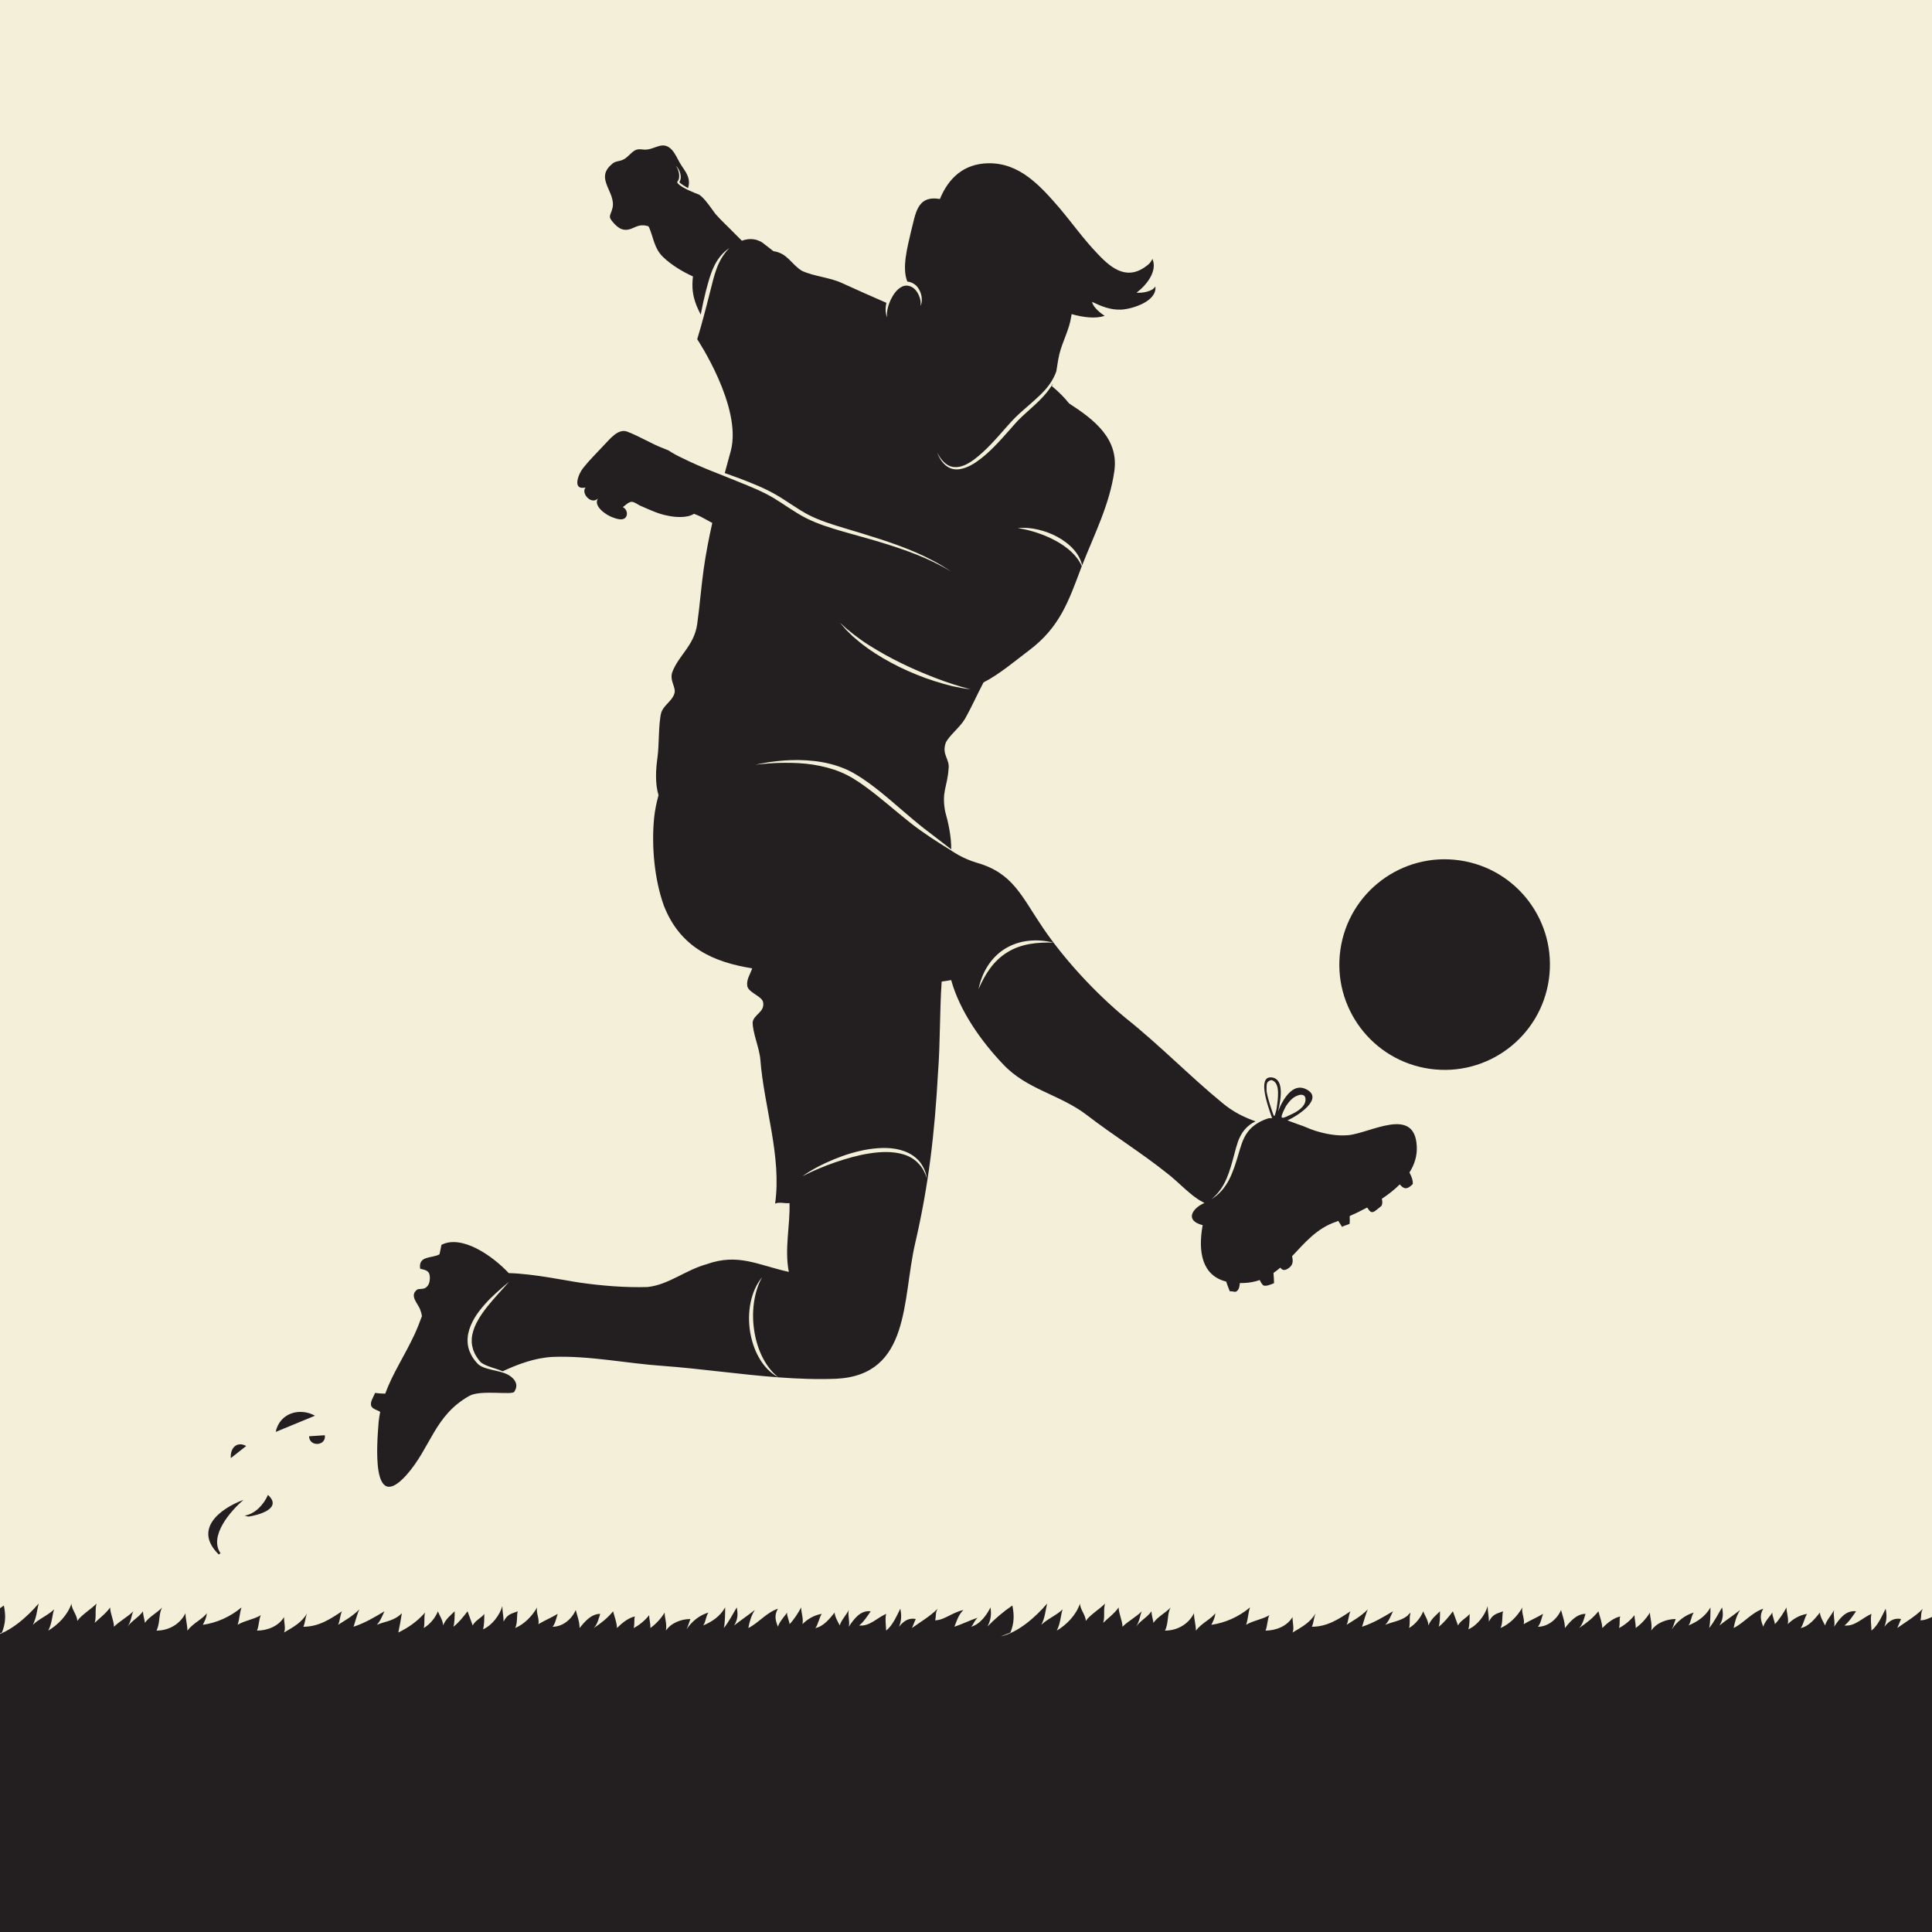 <?xml version="1.0" encoding="utf-8"?>
<!-- Generator: Adobe Illustrator 27.5.0, SVG Export Plug-In . SVG Version: 6.00 Build 0)  -->
<svg version="1.1" xmlns="http://www.w3.org/2000/svg" xmlns:xlink="http://www.w3.org/1999/xlink" x="0px" y="0px"
	 viewBox="0 0 500 500" style="enable-background:new 0 0 500 500;" xml:space="preserve">
<g id="BACKGROUND">
	<rect style="fill:#F4EFD9;" width="500" height="500"/>
</g>
<g id="OBJECTS">
	<path style="fill:none;stroke:#231F20;stroke-miterlimit:10;" d="M189,488"/>
	<g>
		<path style="fill:#231F20;" d="M57.067,401.986c-3.111-4.527,2.769-11.102,5.961-13.828c-6.366,2.376-12.965,7.71-6.414,14.139
			L57.067,401.986z"/>
		<path style="fill:#231F20;" d="M63.299,392.238c2.767-0.436,4.957-2.873,6.05-5.357c3.92,3.57-2.638,5.278-5.071,5.616
			L63.299,392.238z"/>
		<path style="fill:#231F20;" d="M71.343,370.581c1.088-5.014,6.31-6.337,10.18-4.197L71.343,370.581z"/>
		<path style="fill:#231F20;" d="M79.983,371.708c0.101,2.863,4.515,2.496,4.08-0.271L79.983,371.708z"/>
		<path style="fill:#231F20;" d="M59.737,377.357c-0.22-2.648,1.614-4.442,3.979-3.135L59.737,377.357z"/>
	</g>
	<g>
		<g>
			<path style="fill:#231F20;" d="M132.089,356.153c0.051,0.038,0.095,0.08,0.144,0.119c0.004,0.003,0.008,0.005,0.012,0.008
				C132.197,356.232,132.139,356.198,132.089,356.153z"/>
			<path style="fill:#231F20;" d="M366.657,296.641c-0.531-10.514-11.978-3.381-17.775-2.855c-2.894,0.262-5.846-0.317-8.599-1.174
				c-1.388-0.432-2.696-1.132-4.078-1.549c-0.366-0.111-3.014-1.115-3.024-1.11c2.493-1.053,9.922-5.804,4.608-8.173
				c-3.15-1.404-5.675,2.381-7.04,5.875c0.925-3.797,1.552-8.807-1.967-8.836c-3.086,0.076-1.03,6.535,0.441,10.551
				c-0.327-0.006-0.643,0.014-0.955,0.042c-2.148,0.69-4.075,1.826-5.342,3.525c-1.296,1.694-1.841,3.831-2.483,5.996
				c-0.638,2.153-1.316,4.341-2.366,6.381c-1.046,2.031-2.581,3.865-4.53,5.013c1.77-1.415,3.022-3.293,3.894-5.317
				c0.87-2.033,1.436-4.187,2.013-6.356c0.293-1.089,0.573-2.169,0.957-3.277c0.408-1.089,0.959-2.164,1.738-3.066
				c0.766-0.9,1.733-1.623,2.788-2.103c-2.908-1.04-5.73-2.38-8.542-4.726c-8.447-6.92-16.377-15.111-25.152-22.078
				c-7.833-6.497-15.716-15.02-21.288-23.216c-5.573-8.196-7.749-14.227-17.133-16.903c-1.878-0.545-3.466-1.286-4.697-1.965
				c-0.836-0.462-1.504-0.892-1.952-1.204c-3.62-2.235-7.221-4.531-10.58-7.175c-3.959-3.123-7.678-6.499-11.708-9.407
				c-2.015-1.471-4.088-2.795-6.348-3.722c-2.264-0.935-4.673-1.538-7.119-1.924c-2.451-0.376-4.945-0.495-7.441-0.471
				c-2.499-0.001-4.997,0.211-7.494,0.491c4.906-1.075,9.997-1.514,15.059-0.973c2.529,0.261,5.043,0.832,7.44,1.762
				c2.422,0.909,4.603,2.332,6.653,3.792c4.128,2.958,7.814,6.397,11.653,9.594c1.914,1.614,3.871,3.149,5.886,4.646
				c1.342,1.012,2.669,2.05,3.998,3.083c0.044-3.221-0.714-6.811-1.569-9.81c-0.949-5.185,0.559-6.318,0.883-10.985
				c0.374-2.64-1.843-3.628-0.715-6.834c0.94-1.887,3.578-3.87,4.895-6.04c1.699-2.96,3.15-6.261,4.865-9.538
				c4.043-2.035,8.235-5.62,11.801-8.3c7.913-5.949,10.215-12.693,13.458-21.323c0.06-0.157,0.123-0.312,0.184-0.468
				c-0.659-1.464-1.643-2.701-2.772-3.759c-1.236-1.133-2.637-2.083-4.126-2.875c-1.48-0.811-3.057-1.452-4.668-1.996
				c-1.619-0.524-3.275-0.964-5.001-1.218c1.738-0.174,3.518-0.011,5.233,0.392c1.72,0.393,3.39,1.018,4.957,1.854
				c1.554,0.852,3.025,1.906,4.217,3.245c1.075,1.182,1.903,2.633,2.232,4.175c3.157-8.06,7.112-15.714,8.341-24.391
				c1.181-8.337-5.111-13.282-11.701-17.526c-1.19-1.503-2.664-2.996-4.465-4.484c0.11-0.233,0.197-0.46,0.289-0.689
				c-0.727,1.263-1.634,2.422-2.617,3.48c-1.377,1.512-2.935,2.81-4.407,4.168c-0.732,0.681-1.49,1.353-2.152,2.058
				c-0.675,0.72-1.33,1.482-1.989,2.241c-2.673,2.995-5.351,6.102-8.763,8.425c-0.856,0.569-1.768,1.075-2.751,1.435
				c-0.977,0.354-2.064,0.553-3.123,0.347c-1.06-0.207-1.98-0.835-2.648-1.612c-0.681-0.777-1.147-1.694-1.518-2.628
				c0.478,0.885,1.028,1.736,1.73,2.428c0.7,0.689,1.582,1.176,2.523,1.28c1.909,0.232,3.741-0.809,5.303-1.944
				c3.154-2.38,5.771-5.447,8.422-8.458c0.673-0.75,1.343-1.504,2.056-2.24c0.729-0.749,1.491-1.4,2.243-2.077
				c1.519-1.332,3.041-2.635,4.47-4.011c1.42-1.381,2.684-2.926,3.53-4.712c0.214-0.428,0.397-0.871,0.555-1.323
				c0.251-1.405,0.408-2.844,0.788-4.454c0.797-3.253,2.585-6.367,3.052-9.668c0.042-0.228,0.076-0.455,0.115-0.683
				c3.039,0.836,6.063,1.25,8.549,0.459c-1.125-0.75-3-2.25-3.25-3.625c2.375,1.125,4.75,2.125,7.5,2C293,80,299.5,78,299,74.125
				c-0.75,1.375-3.5,1.75-4.875,1.625c2.5-1.875,5.5-5.5,4.125-8.75c-0.25,0.5-0.625,1.125-1.125,1.5c-5.125,4.25-9.25,1.25-13-2.75
				c-3.625-3.75-6.625-8-10-12c-5-5.75-10.25-11.625-18.375-11.5c-6.25,0.125-10.25,3.75-12.5,9.25c-6-1-6.25,3.75-7.5,8.5
				c-0.825,3.653-2.424,9.303-0.93,12.871c0.181,0.015,0.362,0.032,0.537,0.077c0.872,0.232,1.684,0.762,2.183,1.483
				c0.517,0.7,0.826,1.503,0.963,2.323c0.106,0.81,0.109,1.698-0.314,2.399c0.179-0.779,0.051-1.558-0.214-2.268
				c-0.241-0.714-0.626-1.378-1.104-1.908c-0.48-0.527-1.08-0.88-1.749-1.011c-0.647-0.136-1.311-0.015-1.902,0.335
				c-1.207,0.683-2.096,2-2.743,3.353c-0.312,0.691-0.579,1.414-0.743,2.164c-0.192,0.749-0.25,1.525-0.153,2.318
				c-0.489-1.176-0.465-2.506-0.184-3.767c-3.824-1.667-7.666-3.358-11.547-5.139c-3.161-1.458-7.167-1.689-10.328-3.146
				c-2.783-1.741-3.729-4.568-7.36-5.083l-2.124-1.647c-1.796-1.604-3.957-1.823-6.045-1.061c-0.615-0.597-1.228-1.197-1.826-1.818
				c-1.673-1.739-3.451-3.327-5.031-5.136c-1.124-1.495-2.213-3.234-3.616-4.518c-0.171-0.156-0.36-0.288-0.547-0.424
				c-0.987-0.39-1.969-0.785-2.931-1.24c-0.485-0.24-0.969-0.485-1.436-0.773c-0.233-0.144-0.466-0.292-0.689-0.466
				c-0.22-0.18-0.443-0.357-0.622-0.659c-0.042-0.071-0.038-0.157,0.003-0.223l0.031-0.05l0.13-0.207
				c0.039-0.071,0.103-0.128,0.129-0.209l0.076-0.244c0.02-0.083,0.067-0.159,0.066-0.25c0.009-0.176,0.041-0.351,0.045-0.531
				c-0.012-0.18-0.017-0.362-0.034-0.545l-0.108-0.542l-0.169-0.531c-0.064-0.174-0.153-0.338-0.229-0.512
				c-0.092-0.162-0.204-0.313-0.306-0.479c0.131,0.135,0.282,0.263,0.401,0.417c0.105,0.161,0.226,0.317,0.322,0.487
				c0.194,0.341,0.317,0.715,0.422,1.097c0.038,0.194,0.064,0.392,0.096,0.59c0.02,0.2-0.001,0.405-0.006,0.609
				c0.005,0.102-0.042,0.203-0.063,0.305l-0.081,0.305c-0.055,0.132-0.134,0.258-0.214,0.382c0.108,0.134,0.255,0.272,0.417,0.395
				c0.204,0.154,0.419,0.305,0.642,0.445c0.391,0.243,0.794,0.478,1.199,0.708c0.329-1.019,0.339-2.123-0.126-3.204
				c-0.492-1.239-1.429-2.289-2.026-3.375c-0.667-1.179-1.229-2.511-2.177-3.479c-2.129-2.054-3.798-0.288-6.1,0.054
				c-1.367,0.224-2.116-0.383-3.377,0.272c-1.098,0.679-1.844,1.826-2.919,2.34c-1.168,0.587-2.127,0.283-3.107,1.313
				c-0.759,0.644-1.47,1.545-1.621,2.608c-0.301,2.127,1.396,4.287,1.854,6.355c0.258,1.122,0.225,1.951-0.183,3.062
				c-0.536,1.426-0.723,1.567,0.272,2.793c1.498,1.797,2.959,2.672,5.284,1.583c1.156-0.504,1.693-0.762,3.014-0.658
				c0.247,0.035,0.581,0.118,0.922,0.197c0.086,0.126,0.183,0.247,0.247,0.385c1.125,2.663,1.315,5.444,3.597,7.604
				c2.129,2.054,5.053,3.804,7.719,5.016c-0.313,2.793-0.111,4.908,0.932,7.56c0.225,0.52,0.601,1.399,1.076,2.33
				c0.386-2.076,0.845-4.136,1.363-6.186c0.555-2.044,1.066-4.137,1.994-6.109c0.886-1.976,2.282-3.772,4.067-4.948
				c-1.517,1.508-2.567,3.334-3.287,5.276c-0.726,1.943-1.179,4-1.711,6.052c-0.524,2.047-1.035,4.103-1.589,6.148
				c-0.535,2.051-1.132,4.086-1.743,6.128c0,0,11.664,17.475,8.708,28.84c-0.529,1.918-1.056,3.852-1.579,5.792l3.966,1.44
				c3.112,1.202,6.232,2.419,9.179,4.107c2.927,1.677,5.572,3.714,8.463,5.242c2.907,1.497,6.077,2.485,9.259,3.439
				c3.185,0.949,6.378,1.912,9.549,2.946c6.321,2.076,12.637,4.519,18.137,8.318c-5.689-3.497-12.016-5.682-18.356-7.62
				c-3.179-0.965-6.398-1.803-9.598-2.738c-3.196-0.928-6.422-1.911-9.465-3.426c-3.034-1.533-5.7-3.572-8.516-5.263
				c-2.812-1.667-5.913-2.909-8.986-4.149c-4.828-1.994-9.81-3.764-14.501-6.123c-1.264-0.583-2.508-1.243-3.721-2.042
				c0.009-0.047,0.02-0.113-0.004-0.002c-0.38-0.161-0.76-0.321-1.154-0.471c-3.254-1.222-6.309-3.179-9.564-4.401
				c-2.36-0.81-4.477,2.032-6.035,3.62c-1.797,1.935-3.675,3.764-5.299,5.819c-1.145,1.361-3.019,5.855,0.62,5.038
				c-1.265,1.535,1.538,4.598,3.216,2.836c-1.331,2.001,2.232,4.41,3.872,4.928c0.813,0.306,2.174,0.784,3.013,0.236
				c1.066-0.801,0.624-2.387-0.443-2.919c0.852-0.641,1.638-1.482,2.478-1.362c0.467,0.066,1.427,0.678,1.868,0.931
				c2.334,0.997,4.735,2.194,7.242,2.644c1.716,0.391,4.98,0.708,6.814-0.477c0.671,0.256,1.273,0.499,1.741,0.732
				c0.988,0.526,1.99,1.073,2.996,1.63c-0.892,3.985-1.663,7.976-2.225,11.945c-0.654,4.621-1.025,9.618-1.68,14.238
				c-0.794,5.611-4.846,8.067-6.491,12.547c-0.657,2.263,1.136,3.864,0.573,5.467c-0.611,1.934-2.778,2.973-3.388,4.907
				c-0.751,2.924-0.509,8.345-0.977,11.645c-0.429,3.032-0.644,6.651,0.273,9.706c-0.525,1.956-0.954,3.944-1.15,5.993
				c-0.698,7.307,0.114,15.839,2.525,22.577c4.27,10.953,13.017,14.667,22.865,16.241c-0.501,1.575-1.573,2.9-1.249,4.664
				c0.426,1.743,4.01,2.588,4.106,4.284c0.333,2.404-2.448,3.021-2.729,5c-0.043,2.688,1.752,6.646,1.992,9.711
				c0.957,12.254,5.545,25.023,3.816,37.234c1.083-0.52,2.687,0.045,3.724-0.145c0.195,5.75-1.353,11.928-0.167,17.818
				c-8.158-1.828-13.111-4.887-21.263-2.002c-5.608,1.563-9.846,5.34-15.314,5.91c-5.751,0.195-12.068-0.361-17.349-1.109
				c-3.578-0.508-12.069-2.326-18.565-2.494c-4.366-4.648-12.227-9.977-17.415-7.314c-0.148,0.778-0.318,1.602-0.501,2.452
				c-2.01,1.117-5.536,0.272-5.008,3.745c1.813,0.367,2.535,0.689,2.507,2.439c-0.03,0.984-0.244,1.721-0.873,2.291
				c-0.767,0.77-2.012,0.264-2.519,0.74c-1.979,1.584,0.465,3.685,0.913,5.174c0.202,0.494,0.328,1.042,0.43,1.603
				c-0.631,1.737-1.284,3.369-1.945,4.804c-2.69,5.727-5.677,10.103-7.556,15.266c-0.887-0.002-1.827-0.072-2.637-0.188
				c-0.368,1.045-1.441,2.43-0.933,3.488c0.437,0.764,1.508,0.905,2.263,1.412c-0.163,0.842-0.302,1.704-0.396,2.611
				c-0.418,5.328-2.045,23.951,7.135,13.805c6.403-7.174,7.241-15.471,16.38-20.572c2.921-1.607,11.125-0.107,11.596-1.051
				c1.037-1.607,0.402-2.906-0.871-3.91c-1.139-0.876-2.546-1.197-3.918-1.525c-0.696-0.155-1.393-0.321-2.095-0.517
				c-0.699-0.201-1.41-0.429-2.076-0.864c-0.332-0.204-0.651-0.541-0.867-0.814c-0.235-0.281-0.483-0.548-0.688-0.866
				c-0.447-0.601-0.783-1.286-1.075-1.986c-0.552-1.426-0.635-3.018-0.352-4.501c0.616-2.991,2.385-5.466,4.285-7.617
				c1.918-2.174,4.121-4.02,6.303-5.873c-1.877,2.17-3.87,4.228-5.633,6.437c-0.871,1.111-1.708,2.244-2.382,3.46
				c-0.702,1.197-1.23,2.482-1.5,3.801c-0.137,0.66-0.175,1.33-0.15,1.994c0.045,0.664,0.182,1.317,0.382,1.955
				c0.237,0.624,0.507,1.247,0.896,1.809c0.169,0.293,0.389,0.568,0.597,0.848c0.214,0.298,0.381,0.494,0.648,0.688
				c1.532,1.034,3.625,1.375,5.472,2.19c4.113-1.896,8.397-3.499,13.054-3.726c9.475-0.342,18.953,1.674,28.287,2.322
				c9.791,0.713,19.92,2.22,30.005,2.971c-2.127-1.128-3.838-3.016-5.024-5.14c-1.21-2.131-1.946-4.505-2.316-6.918
				c-0.35-2.417-0.322-4.895,0.171-7.288c0.476-2.386,1.441-4.709,2.971-6.567c-1.171,2.099-1.802,4.397-2.125,6.71
				c-0.303,2.32-0.282,4.679,0.071,6.986c0.333,2.309,0.987,4.573,1.986,6.68c1.014,2.09,2.381,4.049,4.27,5.536
				c5.016,0.374,10.021,0.564,14.968,0.37c19.327-0.967,17.04-20.48,20.464-35.147c3.47-14.992,5.01-28.242,5.888-43.939
				c0.608-7.959,0.413-15.832,0.951-23.709c0.826-0.105,1.648-0.229,2.462-0.385c2.225,8.058,7.844,15.924,13.415,21.762
				c6.136,6.592,14.718,7.809,21.7,13.174c6.983,5.367,14.106,9.74,20.76,15.061c2.736,2.07,6.229,5.932,9.06,7.344
				c0.232,0.123,0.432,0.238,0.611,0.348c-3.08,1.297-5.243,4.535-0.463,5.732c-1.277,7.055-0.093,13.063,6.104,14.612
				c0.241,0.857,0.62,1.702,0.915,2.505c1.103-0.063,1.456,0.533,2.129-0.355c0.283-0.338,0.409-1.025,0.476-1.772
				c0.347-0.001,0.681,0.009,1.049-0.012c1.511-0.06,2.862-0.337,4.103-0.771c0.302,0.66,0.668,1.236,0.989,1.411
				c0.612,0.307,2.128-0.354,2.71-0.6c-0.03-0.87-0.062-1.763-0.145-2.644c0.609-0.421,1.193-0.88,1.759-1.366
				c0.534,0.661,1.105,0.854,2.103,0.16c1.262-0.83,1.234-1.927,0.942-3.118c3.281-3.462,6.423-7.253,11.326-8.894
				c0.208-0.082,0.422-0.169,0.64-0.257c0.351,0.543,0.697,1.082,0.972,1.546c0.597-0.354,1.377-0.461,1.975-0.815
				c0.043-0.616,0.031-1.295-0.002-1.979c1.452-0.647,2.994-1.384,4.54-2.216c0.377,0.605,0.755,1.082,1.034,1.158
				c0.627,0.197,1.27-0.478,1.76-0.846c0.871-0.75,1.071-0.613,1.116-1.703c0.007-0.224-0.043-0.528-0.122-0.866
				c1.685-1.119,3.275-2.358,4.64-3.723c0.903,1.055,1.768,1.599,3.364-0.089c0.082-0.959-0.332-1.987-0.859-2.992
				C366.06,301.4,366.799,299.134,366.657,296.641z M219.149,162.757c0.613,0.514,1.249,1.001,1.869,1.5
				c1.268,0.967,2.557,1.903,3.912,2.744c2.691,1.702,5.476,3.252,8.344,4.641c2.856,1.414,5.801,2.648,8.775,3.808
				c1.489,0.578,2.995,1.11,4.517,1.599c1.518,0.505,3.054,0.947,4.621,1.311c-1.607-0.117-3.188-0.459-4.766-0.792
				c-1.565-0.388-3.115-0.835-4.653-1.321c-3.073-0.984-6.069-2.207-8.975-3.618c-2.894-1.432-5.715-3.036-8.336-4.933
				c-1.317-0.939-2.571-1.964-3.783-3.03c-0.576-0.569-1.163-1.123-1.725-1.7c-0.538-0.603-1.064-1.214-1.58-1.827
				C217.972,161.674,218.566,162.212,219.149,162.757z M237.635,301.039c-1.026-1.088-2.353-1.834-3.766-2.27
				c-2.848-0.864-5.936-0.724-8.913-0.256c-2.997,0.461-5.934,1.328-8.829,2.305c-1.448,0.493-2.877,1.048-4.285,1.655
				c-1.423,0.577-2.807,1.242-4.182,1.945c2.515-1.803,5.304-3.201,8.168-4.388c2.869-1.182,5.863-2.099,8.955-2.603
				c3.073-0.457,6.341-0.587,9.364,0.543c1.489,0.568,2.882,1.474,3.891,2.712c0.982,1.257,1.601,2.743,1.866,4.263
				C239.401,303.489,238.691,302.105,237.635,301.039z M266.424,244.318c-2.024,0.365-3.974,1.05-5.695,2.116
				c-1.735,1.045-3.221,2.474-4.449,4.117c-1.22,1.653-2.201,3.504-3.045,5.447c0.437-2.067,1.178-4.106,2.34-5.931
				c1.142-1.832,2.717-3.425,4.582-4.572c1.871-1.136,3.999-1.822,6.147-2.027c2.148-0.227,4.304-0.014,6.358,0.488
				C270.547,243.877,268.452,243.963,266.424,244.318z M330.364,287.054l-0.239,0.891c-0.09,0.253-0.112,0.522-0.251,0.759
				c-0.03,0.051-0.078,0.107-0.14,0.097c-0.039-0.006-0.067-0.037-0.09-0.066c-0.108-0.14-1.888-5.317-1.862-6.602
				c0.011-0.536-0.035-1.204,0.1-1.727c0.006-0.022,0.013-0.044,0.02-0.066c0.139-0.396,0.574-0.685,0.993-0.791
				c0.127-0.032,0.264-0.002,0.385,0.046c1.568,0.626,1.522,2.903,1.458,4.217C330.688,284.899,330.507,285.975,330.364,287.054z
				 M331.889,289.259c-0.068-0.014-0.124-0.005-0.155-0.043c-0.046-0.057-0.055-0.134-0.056-0.207
				c-0.006-0.568,0.812-2.115,0.931-2.379c0.119-0.263,0.286-0.501,0.452-0.737c0.578-0.823,1.248-1.604,2.143-2.09
				c0.565-0.306,1.344-0.618,1.992-0.408c0.611,0.199,0.714,0.857,0.655,1.42c-0.191,1.814-2.52,3.098-3.97,3.723
				C333.525,288.691,332.36,289.354,331.889,289.259z"/>
		</g>
	</g>
	<path style="fill:#231F20;" d="M377.692,222.652c-14.901-2.11-28.691,8.258-30.802,23.159
		c-2.111,14.902,8.258,28.691,23.158,30.802c14.901,2.111,28.692-8.258,30.803-23.158
		C402.962,238.553,392.594,224.763,377.692,222.652z"/>
	<g>
		<defs>
			<rect id="SVGID_1_" width="500" height="500"/>
		</defs>
		<clipPath id="SVGID_00000083090358913934837540000006018286806621943221_">
			<use xlink:href="#SVGID_1_"  style="overflow:visible;"/>
		</clipPath>
		<g style="clip-path:url(#SVGID_00000083090358913934837540000006018286806621943221_);">
			<path style="fill:#231F20;" d="M510.334,421.333c1-1.666,1.333-3.333,1-5.333c-1,2-2.667,4.333-5,5
				c0.666-0.667,0.666-1.333,1.666-2.333c-2,0.666-4,1.666-6,2.333c0.667-1.667,1-3,2.334-4.333c-3,0.666-5,2.666-7.334,2.666
				c0.334-1,0-2,0.667-3c-2,2-4.333,3.334-6.667,5c0.334-0.666,0.667-1.666,1-2.333c-1.666-0.333-3,0.333-4.333,2
				c0.667-1.667,0.667-3,0.333-4.667c-1,2-2,4.334-3.666,5.667c0-1-0.334-3,0-4.333c-2.334,1-4.334,3.333-7,3
				c1-0.667,2.333-2.667,3-3.667c-2.667-0.333-4.334,2-5.667,4c0.333-1.333-0.333-3,0-4.333c-0.667,1.333-2,2.666-2.333,4
				C472,420,471,418.333,471,417.333c-1.333,1.667-3,3.667-5,4c0.667-0.666,1-2.666,1.667-3.666c-2,0.333-3.667,1.333-5,2.666
				c0.333-1.333-0.333-3-0.333-4.333c-0.667,1.333-2,3.333-3,4.333c0-0.666-0.667-2-0.667-3c-0.333,0.667-2,2.334-2.333,3.667
				c-0.667-1.667-1-3,0-4.667c-3,1-5,3.667-7.667,5c0.333-1.666,0.667-3,1.667-4.666c-1.667,1.333-3.667,2.666-5.334,4
				c1-1.667,1-3,0.667-4.667c-1,1.667-2,3.667-3.333,5.333c0.333-1.666,0.333-3.666,0.333-5.333
				c-1.333,2.333-3.333,3.667-5.667,4.667c0.667-1,0.667-2.334,1.334-3.334C436,418,434,419.667,432.667,421.667
				c0.333-0.667,0.667-1.667,1-2.667c-2.333,0-5,1-6.333,3c0.333-1.667-0.334-3.333-0.334-4.667c-1,1.667-2.333,3-3.666,4
				C423.334,420,423,419,423,418c-1,1.333-2.666,2.667-4,3.333c0.334-1.333,0-2.333,0.334-3c-1.667,0.334-3.334,1.667-4.667,3
				c0-1.333-0.667-3-1-4.333c-1.333,1.667-3,3-5,4.333c1-1,1.333-2.666,1.667-3.666c-2.334,0-4,2-5.334,3.666
				c0-1.666-0.666-3.333-1-4.666C403,419,400.667,421,398,421c0.667-0.667,1-2.333,1.334-3.333c-1.667,1-3.334,1.666-5,2.666
				c0.333-1.333-0.667-3-0.334-4.333c-1.333,2.333-3.333,4.333-5.666,5.333C389,420,388.667,418,389,417
				c-1.666,0.667-2.666,0.667-3.666,2.667c0-1.334-0.334-2.667-0.334-4c-0.666,2.333-2.666,5-5,6c0.334-1,0.334-2.667,0.334-4
				c-0.667,1-2.334,1.666-3,3c-0.334-1-1-2.667-1.334-3.667c-1,1.333-2.333,3-3.666,4c0.333-1,0.333-2.667,0.333-4
				c-1,1-2.333,2-3,3.667c0-1.334-1-2.667-1.333-3.667c-0.667,1.667-2,3.333-3.667,4.333c0.247-0.989,0.128-1.98,0.186-2.97
				c0.047-0.288,0.103-0.575,0.147-0.863c-0.013,0.013-0.025,0.022-0.039,0.034c0.014-0.067,0.023-0.134,0.039-0.201
				c-0.266,0.304-0.537,0.591-0.812,0.87c-1.738,1.31-3.526,1.432-5.688,2.297c1-1,1.5-2.5,2-3.5c-2.5,1.5-5,3-8,4
				c0.5-1.5,1-3.5,1.5-4.5c-2,2-4,3-5.5,4c0.5-1,0.5-2.5,1-3.5c-3,2-6,4-10,4c0.5-1,0.5-2.5,1-3.5c-1.5,2.5-3.5,3.5-6,5
				c0.5-1,0-2.5,0-4c-1.5,2.5-4.5,3.5-7,3.5c0.5-1,0.5-3,1-4c-1.5,1-4.5,1.5-6,2.5c0.5-1.5,0.5-3,1-4.5c-3,2.5-6.5,4-10,4.5
				c0.5-1,1-2,1-3c-1,1.5-3.5,2.5-5,4.5c0-1.5-0.5-3-0.5-4.5c-1.5,3-4.5,4.5-7.5,4.5c1-2,0.5-4.5,1.5-6c-1.5,1.5-3.5,2.5-4.5,4
				c0-0.5-0.5-2-0.5-3c-1,1.5-3,2.5-4,4c1-1.5,1-3,1.5-4c-1.5,1.5-3.5,2.5-5,4c0-1.5-1-3.5-1-5c-1,1.5-3,3-4,4c0.5-1.5,0-3.5,0.5-5
				c-1.5,1.5-4,3-5,4.5c0-1.5-1.5-3-1.5-4.5c-1,3-3.5,5.5-6,7c1-2,1-4,1.5-5.5c-1.5,1.5-4,2.5-5.5,4c1-2,1-3.5,1.5-5.5
				c-3,3.5-7.5,7.5-12,8.5l2.5-1c1-2.5,1-4.5,0.5-7c-2.347,1.592-4.479,3.426-6.441,5.425c0.818-1.532,1.081-3.088,0.775-4.925
				c-1,2-2.667,4.333-5,5c0.666-0.667,0.666-1.333,1.666-2.333c-2,0.666-4,1.666-6,2.333c0.667-1.667,1-3,2.333-4.333
				c-3,0.666-5,2.666-7.333,2.666c0.333-1,0-2,0.667-3c-2,2-4.334,3.334-6.667,5c0.333-0.666,0.667-1.666,1-2.333
				c-1.667-0.333-3,0.333-4.333,2c0.666-1.667,0.666-3,0.333-4.667c-1,2-2,4.334-3.667,5.667c0-1-0.333-3,0-4.333
				c-2.333,1-4.333,3.333-7,3c1-0.667,2.334-2.667,3-3.667c-2.666-0.333-4.333,2-5.666,4c0.333-1.333-0.334-3,0-4.333
				c-0.667,1.333-2,2.666-2.334,4C217,420,216,418.333,216,417.333c-1.333,1.667-3,3.667-5,4c0.667-0.666,1-2.666,1.667-3.666
				c-2,0.333-3.667,1.333-5,2.666c0.333-1.333-0.334-3-0.334-4.333c-0.666,1.333-2,3.333-3,4.333c0-0.666-0.666-2-0.666-3
				c-0.334,0.667-2,2.334-2.334,3.667c-0.666-1.667-1-3,0-4.667c-3,1-5,3.667-7.666,5c0.333-1.666,0.666-3,1.666-4.666
				c-1.666,1.333-3.666,2.666-5.333,4c1-1.667,1-3,0.667-4.667c-1,1.667-2,3.667-3.334,5.333c0.334-1.666,0.334-3.666,0.334-5.333
				c-1.334,2.333-3.334,3.667-5.667,4.667c0.667-1,0.667-2.334,1.333-3.334C181,418,179,419.667,177.667,421.667
				c0.333-0.667,0.666-1.667,1-2.667c-2.334,0-5,1-6.334,3c0.334-1.667-0.333-3.333-0.333-4.667c-1,1.667-2.333,3-3.667,4
				C168.333,420,168,419,168,418c-1,1.333-2.667,2.667-4,3.333c0.333-1.333,0-2.333,0.333-3c-1.666,0.334-3.333,1.667-4.666,3
				c0-1.333-0.667-3-1-4.333c-1.334,1.667-3,3-5,4.333c1-1,1.333-2.666,1.666-3.666c-2.333,0-4,2-5.333,3.666
				c0-1.666-0.667-3.333-1-4.666C148,419,145.667,421,143,421c0.667-0.667,1-2.333,1.333-3.333c-1.666,1-3.333,1.666-5,2.666
				c0.334-1.333-0.666-3-0.333-4.333c-1.333,2.333-3.333,4.333-5.667,5.333C134,420,133.667,418,134,417
				c-1.667,0.667-2.667,0.667-3.667,2.667c0-1.334-0.333-2.667-0.333-4c-0.667,2.333-2.667,5-5,6c0.333-1,0.333-2.667,0.333-4
				c-0.666,1-2.333,1.666-3,3c-0.333-1-1-2.667-1.333-3.667c-1,1.333-2.333,3-3.667,4c0.334-1,0.334-2.667,0.334-4
				c-1,1-2.334,2-3,3.667c0-1.334-1-2.667-1.334-3.667c-0.666,1.667-2,3.333-3.666,4.333c0.333-1.333,0-2.666,0.333-4
				c-2.047,2.341-4.352,3.91-6.913,5.161c0.345-1.661,0.66-3.324,0.913-4.994c-2,2-4,2-6.5,3c1-1,1.5-2.5,2-3.5c-2.5,1.5-5,3-8,4
				c0.5-1.5,1-3.5,1.5-4.5c-2,2-4,3-5.5,4c0.5-1,0.5-2.5,1-3.5c-3,2-6,4-10,4c0.5-1,0.5-2.5,1-3.5c-1.5,2.5-3.5,3.5-6,5
				c0.5-1,0-2.5,0-4c-1.5,2.5-4.5,3.5-7,3.5c0.5-1,0.5-3,1-4c-1.5,1-4.5,1.5-6,2.5c0.5-1.5,0.5-3,1-4.5c-3,2.5-6.5,4-10,4.5
				c0.5-1,1-2,1-3c-1,1.5-3.5,2.5-5,4.5c0-1.5-0.5-3-0.5-4.5c-1.5,3-4.5,4.5-7.5,4.5c1-2,0.5-4.5,1.5-6c-1.5,1.5-3.5,2.5-4.5,4
				c0-0.5-0.5-2-0.5-3c-1,1.5-3,2.5-4,4c1-1.5,1-3,1.5-4c-1.5,1.5-3.5,2.5-5,4c0-1.5-1-3.5-1-5c-1,1.5-3,3-4,4c0.5-1.5,0-3.5,0.5-5
				c-1.5,1.5-4,3-5,4.5c0-1.5-1.5-3-1.5-4.5c-1,3-3.5,5.5-6,7c1-2,1-4,1.5-5.5c-1.5,1.5-4,2.5-5.5,4c1-2,1-3.5,1.5-5.5
				c-3,3.5-7.5,7.5-12,8.5l2.5-1c1-2.5,1-4.5,0.5-7c-14,9.5-21,27-23,43.5c-2,14,3,28,13,37.5c16.5,15,40,16.5,61.5,12.5
				c3.644-0.656,6.971-1.53,10.022-2.606c7.219,2.742,15.64,2.532,24.812,2.939C101,510,115.667,511,129,507
				c10.667-3.333,163,6,184.5,2c2.484-0.447,4.819-0.997,7.025-1.641c6.515,1.733,13.882,1.622,21.809,1.974
				C356,510,370.667,511,384,507c10.667-3.333,120.333,13.166,126,6.5c7.666-9.334-4-79.5,1.334-87.5c2.333-3,2.333-6,4-9
				C513.334,418.333,511.667,419.667,510.334,421.333z"/>
		</g>
	</g>
</g>
</svg>
